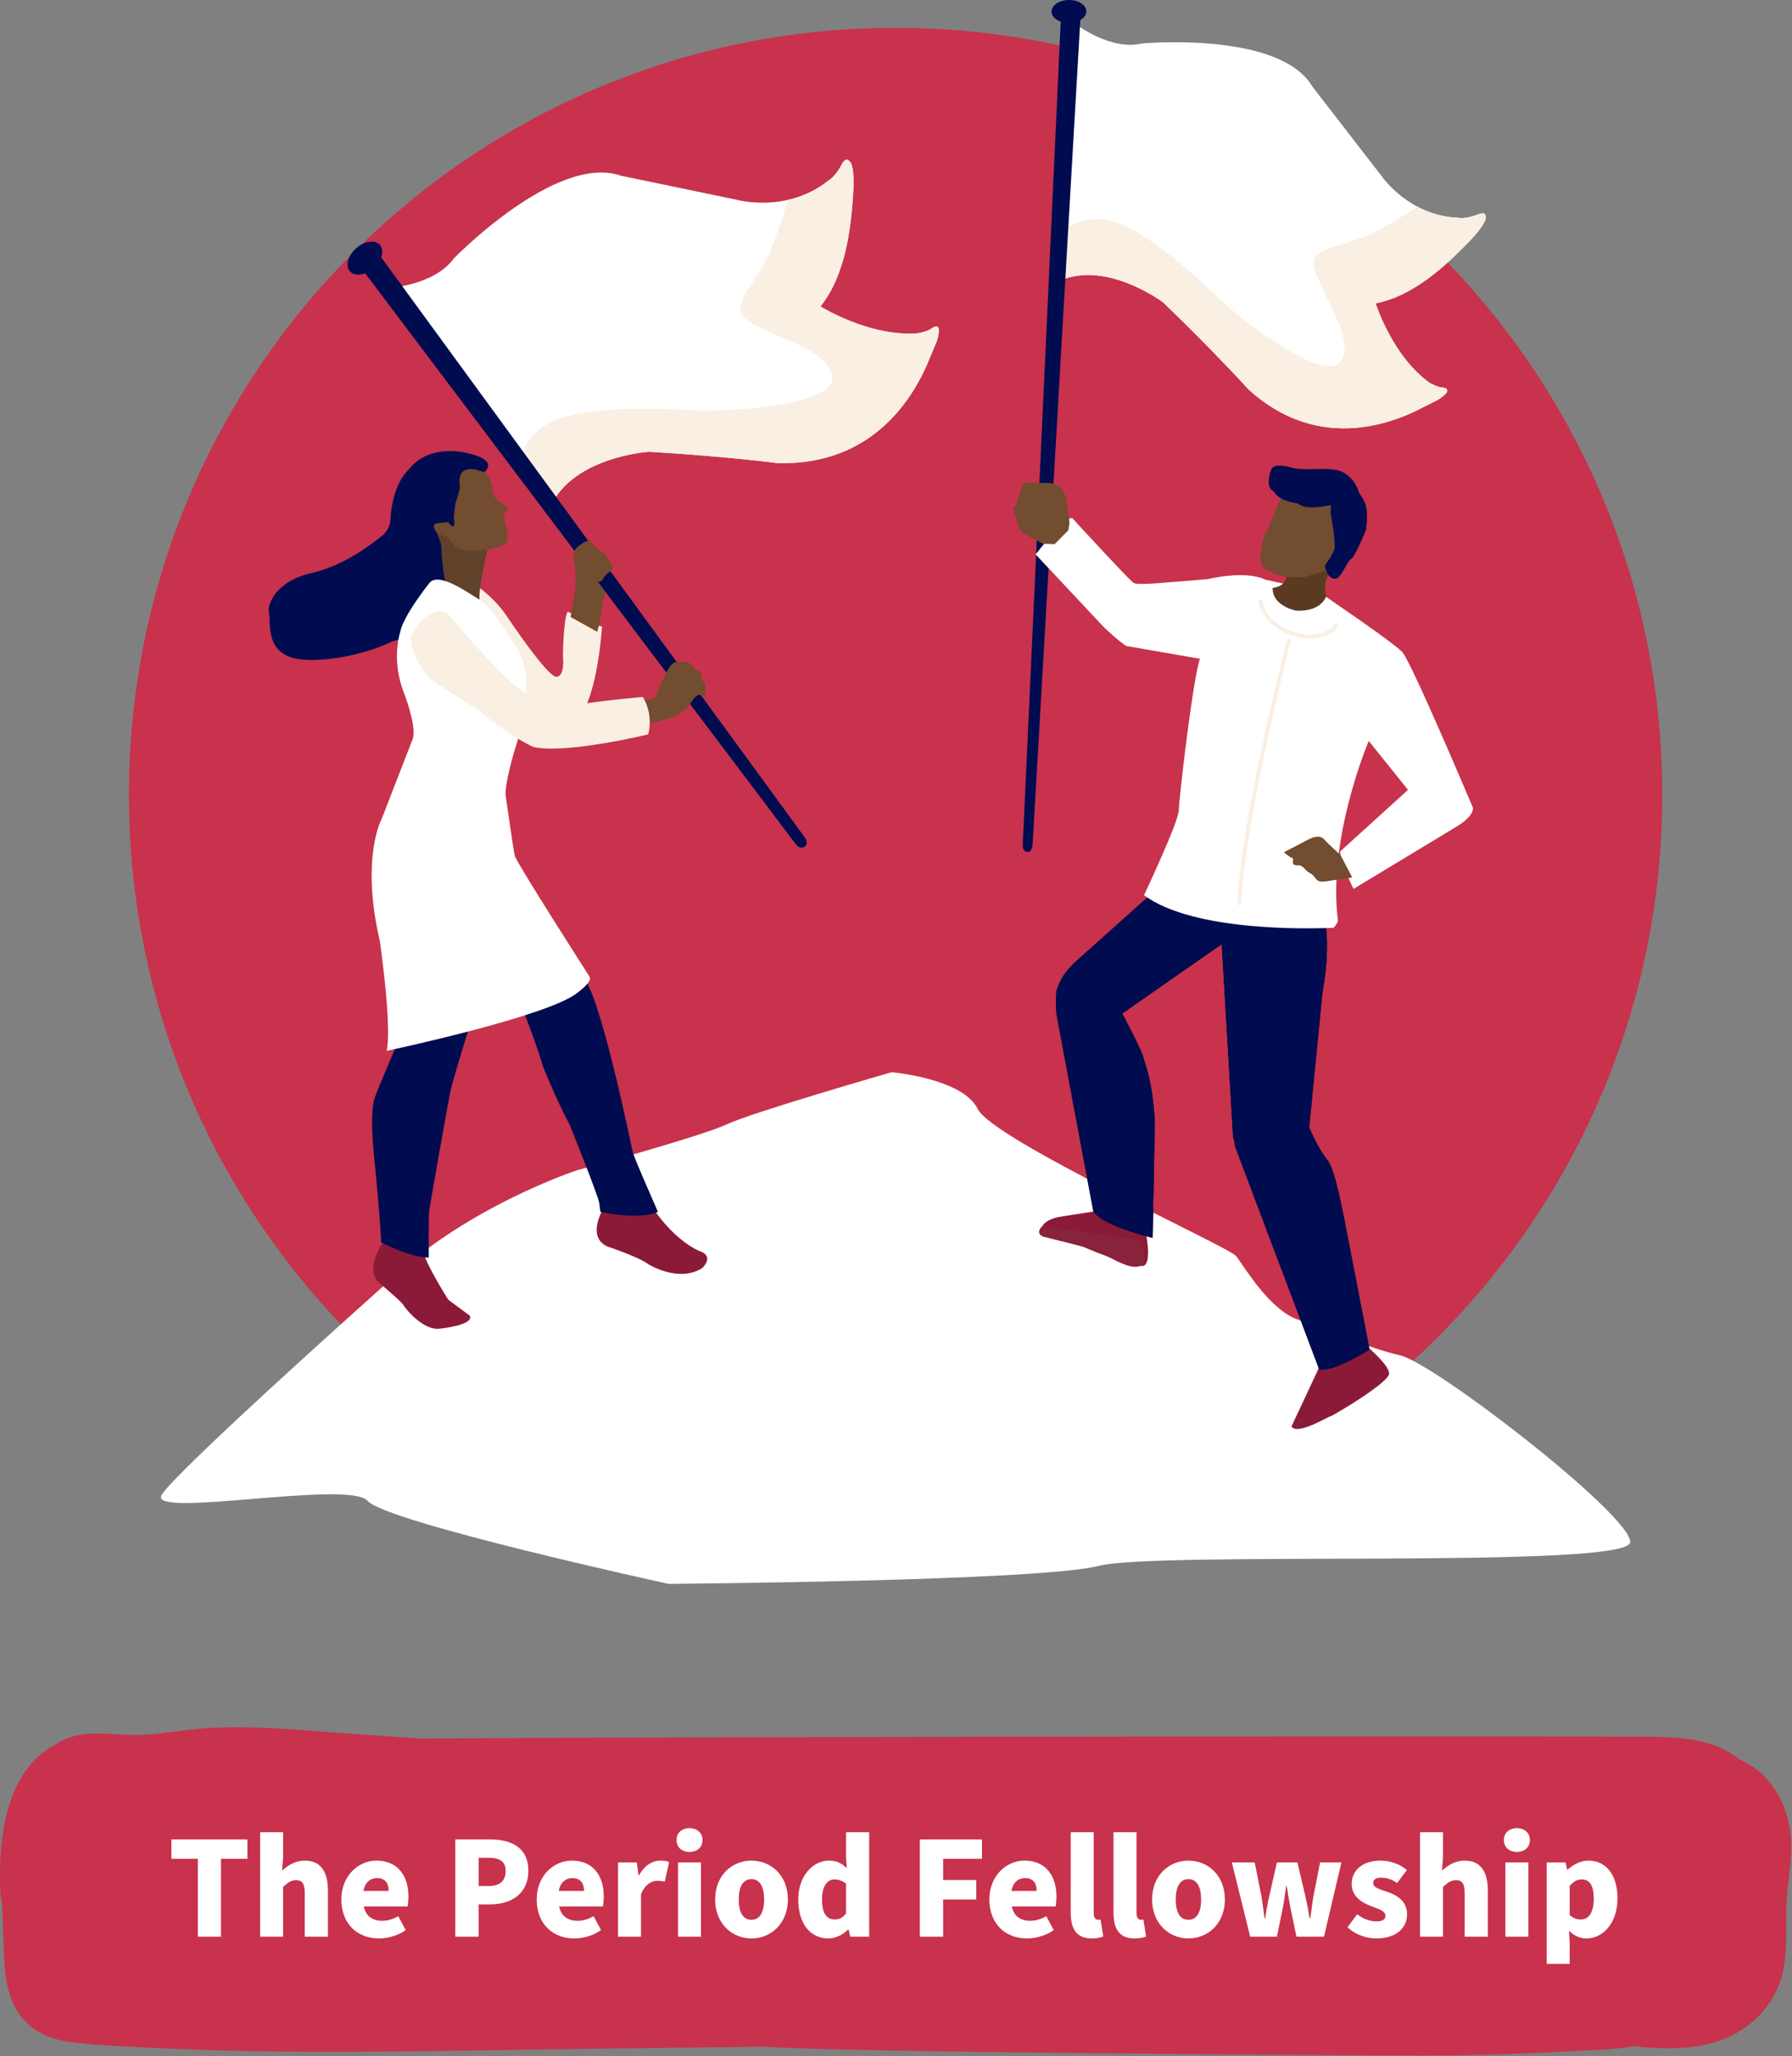 <?xml version="1.0" encoding="UTF-8" standalone="no"?><!DOCTYPE svg PUBLIC "-//W3C//DTD SVG 1.1//EN" "http://www.w3.org/Graphics/SVG/1.1/DTD/svg11.dtd"><svg width="100%" height="100%" viewBox="0 0 1205 1382" version="1.1" xmlns="http://www.w3.org/2000/svg" xmlns:xlink="http://www.w3.org/1999/xlink" xml:space="preserve" xmlns:serif="http://www.serif.com/" style="fill-rule:evenodd;clip-rule:evenodd;stroke-linejoin:round;stroke-miterlimit:2;"><rect x="0" y="0" width="1205" height="1382" fill="#808080" stroke="none"/><g><path d="M1117.76,534.236c0,284.717 -230.808,515.525 -515.525,515.525c-284.716,0 -515.529,-230.808 -515.529,-515.525c0,-284.717 230.813,-515.529 515.529,-515.529c284.717,-0 515.525,230.812 515.525,515.529" style="fill:#c8324c;fill-rule:nonzero;"/><path d="M1204.25,1235.56c-1.717,-23.083 -13.571,-43.971 -34.584,-52.975c-4.366,-3.55 -9.333,-6.529 -14.787,-8.7c-15.234,-6.075 -31.921,-6.508 -48.221,-6.575c-19.138,-0.079 -38.275,-0.121 -57.417,-0.163c-136.571,-0.287 -572.4,0.321 -708.966,1.059l-58.038,0.316c-17.5,-1.233 -35.004,-2.462 -52.504,-3.691c-29.617,-2.084 -59.504,-5.171 -89.225,-3.367c-14.958,0.904 -29.704,3.763 -44.667,4.571c-14.121,0.762 -28.233,-2.475 -42.246,0.029c-6.804,1.217 -12.3,3.579 -16.687,6.783c-2.521,1.296 -4.95,2.796 -7.254,4.542c-27.921,21.154 -30.896,64.783 -29.309,95.904c0.105,2.038 0.509,3.888 1.121,5.579c0.384,12.621 0.721,25.255 1.375,37.859c0.684,13.187 2.65,26.996 10.892,38.012c9.229,12.342 22.862,16.813 38.108,18.392c15.75,1.629 31.679,2.304 47.492,3.133c31.612,1.65 63.262,2.454 94.921,2.7c64.483,0.504 128.979,-0.896 193.45,-1.791c42.333,-0.592 84.687,-1.009 127.046,-1.546c47.354,3.871 394.129,5.871 441.67,5.871c31.796,0.004 63.592,-0.855 95.338,-2.584c15.533,-0.846 31.658,-1.025 47.012,-3.587c14.53,1.587 29.055,2.087 43.355,-0.138c29.629,-4.612 52.895,-25.154 57.491,-53.625c2.213,-13.708 1.159,-27.35 1.638,-41.137c0.516,-14.975 4.112,-29.854 2.996,-44.871" style="fill:#c8324c;fill-rule:nonzero;"/><path d="M831.103,844.147c5.033,6.175 22.654,37.041 42.792,43.216c20.133,6.175 44.533,18.384 67.566,23.596c23.038,5.217 154.775,106.95 154.775,125.471c0,18.525 -317.262,5.779 -357.533,16.071c-40.267,10.291 -289.233,12.05 -289.233,12.05c-0,-0 -189.696,-41.363 -202.28,-55.767c-12.587,-14.408 -148.495,12.346 -138.429,-4.117c10.067,-16.462 151.013,-142 151.013,-142c52.854,-51.445 128.358,-76.141 128.358,-76.141c0,-0 83.058,-22.638 100.679,-30.871c17.617,-8.233 110.742,-34.988 110.742,-34.988c-0,0 47.817,4.117 57.887,24.696c10.067,20.579 168.63,92.609 173.663,98.784" style="fill:#fff;fill-rule:nonzero;"/><path d="M724.373,16.829c-0,0 22.575,17.342 43.495,12.4c0,0 92.663,-8.55 114.688,29.054l46.304,59.821c0,0 18.396,27.213 52.192,28.292c-0,-0 4.083,0.925 11.941,-1.921c0,-0 6.25,-3.113 5.984,1.329c-0,0 2.025,3.188 -12.3,17.846c-14.813,15.158 -36.371,35.317 -61.646,40.275c-0,-0 11.121,35.371 36.233,53.35c0,-0 4.754,2.708 7.95,3.121c0,-0 10.296,0.191 -2.162,8.258l-9.817,4.967c-24.137,12.808 -72.375,29.05 -117.525,-11.684c0,0 -22.879,-25.341 -57.683,-58.787c-0,-0 -41.175,-30.842 -73.329,-12.488" style="fill:#fff;fill-rule:nonzero;"/><path d="M969.213,260.394c-3.195,-0.412 -7.95,-3.121 -7.95,-3.121c-25.112,-17.979 -36.233,-53.35 -36.233,-53.35c25.275,-4.958 46.838,-25.116 61.646,-40.275c14.325,-14.654 12.304,-17.846 12.304,-17.846c0.263,-4.437 -5.987,-1.325 -5.987,-1.325c-7.859,2.846 -11.942,1.917 -11.942,1.917c-10.85,-0.346 -20.108,-3.387 -27.688,-7.354c-6.333,3.9 -13.566,8.3 -21.145,12.804c-23.688,14.083 -38.338,11.296 -47.33,20.575c-8.991,9.275 27.425,50.413 17.438,69.392c-9.988,18.979 -70.842,-29.984 -80.958,-39.617c-10.125,-9.629 -48.609,-47.254 -74.55,-53.854c-15.605,-3.971 -27.825,2.758 -35.092,8.754l-3.025,33.567c32.15,-18.35 73.325,12.491 73.325,12.491c34.808,33.446 57.683,58.784 57.683,58.784c45.15,40.733 93.388,24.496 117.525,11.683l9.817,-4.967c12.462,-8.066 2.162,-8.258 2.162,-8.258" style="fill:#f9efe3;fill-rule:nonzero;"/><path d="M694.295,568.436l32.579,-562.337l-13.192,-0.771l-25.967,562.708c0,0 -0.441,3.779 2.684,4.463c-0,-0 3.075,1.187 3.896,-4.063" style="fill:#010b50;fill-rule:nonzero;"/><path d="M730.464,7.576c0.046,4.254 -5.15,7.758 -11.608,7.829c-6.458,0.071 -11.729,-3.321 -11.775,-7.575c-0.046,-4.254 5.15,-7.758 11.608,-7.829c6.459,-0.071 11.725,3.321 11.775,7.575" style="fill:#010b50;fill-rule:nonzero;"/><path d="M261.83,193.477c0,-0 30.067,-1.575 43.492,-19.925c-0,-0 68.616,-70.563 112.171,-55.463l78.341,16.267c0,0 33.492,9.238 61.4,-13.125c0,0 3.921,-2.058 8.284,-9.75c-0,0 2.887,-6.796 5.72,-3.046c0,0 3.825,1.175 2.384,22.8c-1.496,22.367 -4.975,53.392 -21.884,74.746c0,0 33.25,20.796 65.796,17.992c0,-0 5.688,-1.092 8.534,-2.954c-0,-0 8.412,-6.925 3.941,8.125l-4.479,10.741c-10.6,26.884 -38.221,73.096 -102.517,71.379c0,0 -35.808,-4.65 -86.779,-7.616c0,-0 -54.296,3.5 -67.533,40.354" style="fill:#fff;fill-rule:nonzero;"/><path d="M626.065,221.019c-2.845,1.863 -8.533,2.954 -8.533,2.954c-32.546,2.804 -65.796,-17.991 -65.796,-17.991c16.909,-21.355 20.392,-52.38 21.884,-74.746c1.441,-21.625 -2.38,-22.8 -2.38,-22.8c-2.837,-3.75 -5.72,3.046 -5.72,3.046c-4.363,7.687 -8.284,9.75 -8.284,9.75c-8.958,7.179 -18.496,11.095 -27.312,13.112c-2.413,7.496 -5.204,16 -8.2,24.833c-9.367,27.6 -23.059,35.43 -23.913,49.067c-0.858,13.638 56.696,21.679 61.709,43.804c5.012,22.121 -77.555,24.579 -92.313,23.796c-14.754,-0.787 -71.554,-4.587 -96.95,7.938c-15.275,7.529 -20.471,21.337 -22.192,31.15l20.638,29.07c13.237,-36.854 67.533,-40.354 67.533,-40.354c50.971,2.967 86.775,7.617 86.775,7.617c64.296,1.717 91.917,-44.496 102.517,-71.379l4.479,-10.742c4.475,-15.05 -3.942,-8.125 -3.942,-8.125" style="fill:#f9efe3;fill-rule:nonzero;"/><path d="M258.042,834.455c-0,-0 -12.325,15.7 -4.175,26.829c-0,0 16.212,13.613 17.337,15.758c1.125,2.15 13.379,17.73 24.85,15.955c0,-0 22.834,-2.317 19.879,-8.659l-14.52,-10.796c-0,0 -14.346,-22.537 -17.313,-33.108" style="fill:#8b1a38;fill-rule:nonzero;"/><path d="M405.606,812.551c0,-0 -11.583,18.746 2.917,25.308c-0,0 21.058,6.992 27.254,11.742c0,-0 20.496,12.975 36.538,2.625c-0,-0 8.375,-7.884 -1.73,-11.279c0,-0 -15.695,-5.667 -31.65,-29.025" style="fill:#8b1a38;fill-rule:nonzero;"/><path d="M267.61,700.227c0,-0 -13.912,32.42 -15.658,37.683c-1.75,5.267 -2.975,17.667 0.254,45.925c-0,-0 4.396,45.525 3.933,51.083c0,0 19.463,10.4 32.159,10.346c-0,0 -0.159,-28.462 0.291,-31.6c0.45,-3.133 12.238,-70.071 14.154,-79.612c1.921,-9.542 16.238,-54.425 16.238,-54.425l-51.371,20.6Z" style="fill:#010b50;fill-rule:nonzero;"/><path d="M351.037,677.089c0,0 9.629,24.338 14.083,39.742c0,-0 8.696,21.85 17.871,38.975c0,-0 17.946,44.391 19.917,52.512l0.804,6.259c0,-0 26.483,5.754 38.688,-0.075c-0,-0 -15.971,-36.263 -16.792,-39.65c-0.821,-3.384 -23.217,-113.355 -34.5,-118.505c-11.288,-5.141 -40.071,20.742 -40.071,20.742" style="fill:#010b50;fill-rule:nonzero;"/><path d="M319.248,392.82c-0,-0 12.875,8.171 21.812,21.729c0,0 27.292,40.975 33.192,40.35c5.9,-0.625 4.279,-13.946 4.279,-13.946c0,0 0.267,-25.479 3.246,-29.833c0,-0 18.196,8.492 23.033,10.142c0,-0 -2.687,45.429 -15.437,61.029c-12.754,15.6 -51.042,-15.846 -51.042,-15.846l-32.854,-62.217l13.771,-11.408Z" style="fill:#f9efe3;fill-rule:nonzero;"/><path d="M262.66,346.654c0,0 1.225,8.375 -6.8,14.358c-8.029,5.984 -24.925,19.35 -46.946,24.305c-22.566,5.075 -29.516,20.475 -28.037,26.57c1.479,6.096 -3.425,28.263 20.891,31.234c24.321,2.971 64.763,-9.067 71.013,-19.054c6.246,-9.988 17.833,-22.08 18.271,-23.596c0.437,-1.517 5.612,-14.271 5.858,-15.742c0.25,-1.475 20.267,-43.646 20.267,-43.646l6.087,-21.446c0,0 -2.475,-6.054 -3.287,-6.058c-0.804,-0.004 -30.446,-3.296 -30.446,-3.296c-0,0 -22.654,-3.579 -26.871,36.371" style="fill:#010b50;fill-rule:nonzero;"/><path d="M328.727,365.609c-0,0 -8.096,31.463 -6.013,40.034c2.079,8.571 -30.05,-11.613 -30.291,-12.613c-0.242,-1 -1.821,-20.587 -2.2,-22.158c-0.384,-1.571 -0.096,-22.817 -0.096,-22.817l10.571,-13.158" style="fill:#60422b;fill-rule:nonzero;"/><path d="M308.17,316.446c0,-0 3.179,-6.017 9.204,-4.454c0,-0 9.884,0.829 13.309,14.116c-0,0 0.616,7.513 3.595,9.817l5.913,4.412c-0,0 1.417,0.867 0.692,2.859l-2.396,2.596c-0,-0 3.9,13.579 2.541,17.941c0,0 0.409,2.521 -10.637,5.204c-0,0 -15.9,3.455 -23.617,-0.925l-6.037,-7.408c-0,0 -9.975,-1.208 -8.834,-8.142c0,0 -0.229,-0.95 6.475,-1.57c0,-0 6.3,-3.142 6.867,-9.938c0.571,-6.792 4.075,-12.283 3.529,-15.375c-0.55,-3.096 -0.604,-9.133 -0.604,-9.133" style="fill:#724d2f;fill-rule:nonzero;"/><path d="M315.486,304.837c-0,-0 -27.575,-8.284 -41.796,12.262l14.008,67.267c-2.279,1.287 -3.562,3.904 -1.579,6.637c0.746,1.029 1.4,1.992 1.913,2.934c-0.009,0.012 -0.017,0.029 -0.025,0.045c-0.204,0.042 -0.421,0.084 -0.671,0.121c-2.833,0.438 -4.004,2.509 -3.938,4.688c-1.533,1.129 -3.154,2.171 -4.625,3.321c-3.85,3.02 -7.35,6.391 -10.62,10.02c-1.813,2.017 -1.73,4.45 -0.684,6.325c-2.975,1.438 -6.125,2.509 -9.533,3.021c-6.729,1.013 -4.192,11.292 2.5,10.284c11.721,-1.763 22.45,-9.45 30.829,-17.542c5.538,-5.346 8.713,-11.021 8.463,-17.075c0.587,-1.071 0.77,-2.479 0.245,-4.35c-2.295,-8.217 -2.479,-16.038 -2.687,-16.892c-0.208,-0.858 -0.688,-10.321 -0.688,-10.321l-2.833,-7.52c0,-0 -4.387,-4.988 -0.312,-6.28l7.958,-0.87c-0,-0 1.408,2.079 2.475,2.725c1.067,0.65 1.571,-0.38 1.617,-2.055c0.05,-1.675 -0.475,-3.212 -0.325,-4.458c0.15,-1.25 0.691,-7.129 1.166,-8.908c0.475,-1.779 2.154,-7.329 2.738,-9.288c0.587,-1.954 -0.921,-5.675 0.637,-9.833c1.563,-4.163 7.375,-4.513 11.5,-3.096c4.129,1.421 5.484,1.392 5.384,0.358c-0,0 8,-6.933 -11.117,-11.52" style="fill:#010b50;fill-rule:nonzero;"/><path d="M383.654,414.7l2.667,-14.767c-0,0 1.458,-11.446 0.537,-16.062c-0.916,-4.621 0.317,-11.171 0.317,-11.171c0,-0 8.225,-7.646 16.154,0.917c7.929,8.566 7.375,12.933 7.375,12.933c0,-0 -4.471,13.996 -5.304,18.029c-0.833,4.038 -2.096,14.629 -2.483,15.529c-0.388,0.9 -1.313,4.554 -1.313,4.554" style="fill:#724d2f;fill-rule:nonzero;"/><path d="M541.115,562.777l-289.85,-396.746l-12.117,9.191l295.908,392.121c0,0 2.442,3.638 5.688,1.9c-0,0 3.575,-1.262 0.371,-6.466" style="fill:#010b50;fill-rule:nonzero;"/><path d="M431.245,470.989c0.6,-0.146 8.588,-0.392 9.85,-3.025c0,-0 8.088,-22.5 12.884,-22.817c-0,-0 8.741,-1.488 10.966,1.571c0,-0 1.98,2.058 2.767,3.562c0.792,1.5 4.146,-0.371 3.967,4.117c-0.179,4.492 2.375,2.812 2.504,5.958c0.125,3.142 0.25,7.138 -0.404,7.929c-0.654,0.796 -0.238,-1.845 -3.684,-1.22c-3.445,0.625 -5.833,6.495 -8.195,8.975c-2.363,2.479 -8.48,6.929 -26.667,10.495" style="fill:#724d2f;fill-rule:nonzero;"/><path d="M392.419,384.335c-0,-0 -6.009,-3.988 -6.559,-7.079c-0.55,-3.096 0.088,-6.275 0.763,-7.65c0.675,-1.375 7.371,-7.034 9.646,-5.971c2.275,1.062 3.254,3.446 5.996,5.604c2.741,2.158 4.362,2.167 5.295,4.363c0.938,2.191 4.43,5.779 4.513,7.779c0.079,1.996 -2.35,2.787 -4.646,4.958c-2.296,2.171 -1.742,4.458 -5.262,4.908c-3.521,0.45 -2.771,1.884 -4.659,-0.079c-1.887,-1.962 -5.087,-6.833 -5.087,-6.833" style="fill:#724d2f;fill-rule:nonzero;"/><path d="M255.509,164.643c3.216,3.687 1.296,10.637 -4.3,15.525c-5.596,4.887 -12.738,5.866 -15.959,2.179c-3.22,-3.683 -1.295,-10.633 4.296,-15.525c5.596,-4.888 12.742,-5.863 15.963,-2.179" style="fill:#010b50;fill-rule:nonzero;"/><path d="M396.475,656.541c0,-0 -49.175,-76.704 -50.287,-81.275c-1.108,-4.575 -5.046,-33.267 -6.142,-40.263c-1.091,-6.991 5.913,-30.479 5.913,-30.479c-0,0 15.416,-43.675 3.446,-65.575c-0,0 -18.471,-31.217 -25.434,-34.971c-6.962,-3.758 -29.283,-20.929 -35.525,-11.75c0,0 -17.646,22.034 -19.429,32.954c0,0 -6.117,18.021 2.479,40.138c0,-0 8.413,21.354 6.259,30.754l-21.1,54.333c-0,0 -14.296,25.859 -1.271,81.996c-0,0 8.308,56.671 4.629,73.904c-0,0 108.183,-22.933 128.187,-38.983c0,0 10.321,-7.346 8.275,-10.783" style="fill:#fff;fill-rule:nonzero;"/><path d="M301.238,412.52c0,-0 40.171,48.333 52.259,53.267c12.087,4.933 17.183,10.954 34.604,7.937c17.417,-3.017 44.1,-5.258 44.1,-5.258c-0,-0 7.346,10.316 3.679,25.125c0,-0 -50.1,12.158 -73.758,9.062c-1.225,-0.158 -2.379,-0.362 -3.45,-0.608c-0,-0 -15.504,-6.525 -37.621,-25.358c-0,-0 -28.404,-17.305 -33.083,-21.617c-4.675,-4.313 -14.675,-23.063 -10.78,-29.45c3.896,-6.392 12.967,-18.879 24.05,-13.1" style="fill:#f9efe3;fill-rule:nonzero;"/><path d="M918.11,903.988c0,0 15.971,13.175 15.988,19.229c0.021,6.063 -38.258,28.696 -39.65,28.809c-1.388,0.112 -22.267,12.966 -26.029,6.741c-0,0 20.716,-44.07 21.491,-46c0.784,-1.925 28.2,-8.779 28.2,-8.779" style="fill:#8b1a38;fill-rule:nonzero;"/><path d="M770.275,827.239c0,0 4.442,20.621 -0.929,23.384c-5.375,2.758 -42.054,-12.954 -43.521,-13.771c-1.462,-0.817 -24.804,-12.933 -24.804,-12.933c-0,-0 1.979,-4.355 11.633,-6.059c9.654,-1.704 27.646,-4.075 28.996,-4.646" style="fill:#8b1a38;fill-rule:nonzero;"/><path d="M904.251,820.959c-8.196,-41.296 -10.058,-38.35 -14.841,-45.658c-4.775,-7.313 -9.084,-17.454 -9.084,-17.454l8.875,-90.209c5.834,-31.929 1.667,-49.075 1.667,-49.075c-6.167,-24.679 -101.767,-31.025 -101.767,-31.025l-67.158,60.034c-0.238,0.379 -0.508,0.75 -0.871,1.091c-5.25,4.934 -8.621,10.579 -10.646,17.246c-0.496,5.05 -0.337,10.167 -0.104,15.242l24.883,133.046c6.388,9.975 39.875,17.787 39.875,17.787l1.48,-77.729c-1.584,-28.542 -6.588,-38.629 -7.667,-43.438c-1.083,-4.808 -14.254,-29.625 -14.254,-29.625l66.891,-46.6l7.655,130.017c0.308,0.508 0.525,1.075 0.633,1.683c0.267,1.53 0.537,3.055 0.808,4.584l56.388,149.35c8.616,2.808 33.904,-13.2 33.904,-13.2l-16.667,-86.067Z" style="fill-rule:nonzero;"/><path d="M990.393,542.784c-0,0 -41.405,-98.075 -47.513,-104.579c-6.117,-6.5 -50.471,-36.521 -50.471,-36.521c-10.441,-8.25 -4.608,-22.704 -4.608,-22.704l-7.671,-8.475l-5.754,24.234l-23.479,-5.117c-13.813,-6.588 -38.492,-0.417 -38.492,-0.417c-25.012,1.996 -47.187,4.471 -50.133,2.609c-2.946,-1.863 -41.238,-43.55 -41.238,-43.55c-4.337,-1.75 -24.625,24.341 -24.625,24.341l45.104,48.138c9.113,9.058 15.755,13.421 15.755,13.421l49.633,8.62c-4.617,12.255 -14.154,94.125 -14.238,101.821c-0.083,7.696 -23.4,57.109 -23.4,57.109c33.388,24.45 109.767,22.645 127.396,21.875l0.013,-0.017c1.4,-1.313 2.366,-2.879 3.025,-4.571c-7.263,-55.683 20.691,-120.962 20.691,-120.962l26.4,32.85l-45.633,41.404c-0.137,7.004 9,25.15 9,25.15l68.033,-41.096c14.034,-8.117 12.205,-13.563 12.205,-13.563" style="fill:#cb304a;fill-rule:nonzero;"/><path d="M894.355,384.553c0,-0 -5.783,7.608 -2.483,15.991c0,0 -2.896,10.759 -20.262,9.892c-0,0 -16.025,-2.854 -15.884,-15.275c0,0 6.725,-0.537 8.604,-5.2l8.342,-17.962c0,-0 16.767,-6.605 21.683,12.554" style="fill:#5b3a22;fill-rule:nonzero;"/><path d="M911.263,356.129c-0,-0 7.308,-16.755 -0.209,-21.417c-7.516,-4.663 -20.671,-9.254 -26.737,-9.896c-6.067,-0.642 -18.217,2.583 -21.25,6.963c-3.038,4.379 -9.792,23.345 -12.796,28.095c-0,0 -5.217,14.705 -0.942,21.134c0,-0 15.409,9.296 28.363,6.758c-0,0 22.808,-6.337 26.187,-11.117c3.375,-4.783 7.384,-20.52 7.384,-20.52" style="fill:#724d2f;fill-rule:nonzero;"/><path d="M894.885,339.389c-0,-0 -15.113,3.841 -21.075,-0.196c-5.963,-4.038 -14.646,-4.471 -15.784,-9.267c-1.133,-4.8 -2.629,-14.079 -2.629,-14.079c0,-0 3.871,6.083 10.596,5.546c6.729,-0.538 26.067,-3.213 29.55,-1.988c3.479,1.229 16.004,7.371 17.362,10.271c1.363,2.9 5.021,6.367 5.875,12.317c0.85,5.946 -0.362,14.316 -0.362,14.316c-0,0 -6.933,16.721 -9.396,18.8c-2.467,2.075 -3.217,2.134 -5.996,4.992c-2.779,2.854 -6.562,7.292 -6.562,7.292c-0,-0 -8.263,-4.604 -4.484,-9.042c3.784,-4.437 5.58,-10.225 5.58,-10.225c-0,0 -0.196,-7.125 -0.992,-12.329c-0.788,-5.2 -2.013,-11.117 -1.763,-12.642c0.259,-1.525 0.08,-3.766 0.08,-3.766" style="fill-rule:nonzero;"/><path d="M901.338,574.608c-0,-0 -8.288,-7.496 -9.825,-9.238c-1.542,-1.741 -3.742,-5.65 -13.392,-0.258l-14.716,7.687c-0,0 3.412,3.3 5.341,3.775c1.929,0.475 -0.921,4.275 2.067,4.875c2.992,0.6 2.475,-0.616 4.917,1.08c2.445,1.695 1.662,2.387 5.62,4.591c3.955,2.204 2.813,6.288 9.667,5.317c6.854,-0.967 18.267,-2.721 18.267,-2.721" style="fill:#724d2f;fill-rule:nonzero;"/><path d="M719.189,351.44l-2.071,-14.283c-0,-0 -0.792,-12.759 -12.888,-12.488c-12.095,0.267 -15.216,-0.883 -16.42,1.546c-1.205,2.425 -3.18,9.808 -4.346,12.7c-1.167,2.887 -2.584,-0.263 -1.179,5.687c1.404,5.946 3.12,12.8 7.475,14.784c4.35,1.983 11.67,6.058 11.67,6.058l7.717,0.317l9.271,-9.367" style="fill:#724d2f;fill-rule:nonzero;"/><path d="M904.251,820.959c-8.196,-41.296 -10.058,-38.35 -14.841,-45.658c-4.775,-7.313 -9.084,-17.454 -9.084,-17.454l8.875,-90.209c5.834,-31.929 1.667,-49.075 1.667,-49.075c-6.167,-24.679 -101.767,-31.025 -101.767,-31.025l-67.158,60.034c-0.238,0.379 -0.508,0.75 -0.871,1.091c-5.25,4.934 -8.621,10.579 -10.646,17.246c-0.496,5.05 -0.337,10.167 -0.104,15.242l24.883,133.046c6.388,9.975 39.875,17.787 39.875,17.787l1.48,-77.729c-1.584,-28.542 -6.588,-38.629 -7.667,-43.438c-1.083,-4.808 -14.254,-29.625 -14.254,-29.625l66.891,-46.6l7.655,130.017c0.308,0.508 0.525,1.075 0.633,1.683c0.267,1.53 0.537,3.055 0.808,4.584l56.388,149.35c8.616,2.808 33.904,-13.2 33.904,-13.2l-16.667,-86.067Z" style="fill:#010b50;fill-rule:nonzero;"/><path d="M990.393,542.784c-0,0 -41.405,-98.075 -47.513,-104.579c-6.117,-6.5 -50.471,-36.521 -50.471,-36.521c-10.441,-8.25 -4.608,-22.704 -4.608,-22.704l-7.671,-8.475l-5.754,24.234l-23.479,-5.117c-13.813,-6.588 -38.492,-0.417 -38.492,-0.417c-25.012,1.996 -47.187,4.471 -50.133,2.609c-2.946,-1.863 -41.238,-43.55 -41.238,-43.55c-4.337,-1.75 -24.625,24.341 -24.625,24.341l45.104,48.138c9.113,9.058 15.755,13.421 15.755,13.421l49.633,8.62c-4.617,12.255 -14.154,94.125 -14.238,101.821c-0.083,7.696 -23.4,57.109 -23.4,57.109c33.388,24.45 109.767,22.645 127.396,21.875l0.013,-0.017c1.4,-1.313 2.366,-2.879 3.025,-4.571c-7.263,-55.683 20.691,-120.962 20.691,-120.962l26.4,32.85l-45.633,41.404c-0.137,7.004 9,25.15 9,25.15l68.033,-41.096c14.034,-8.117 12.205,-13.563 12.205,-13.563" style="fill:#fff;fill-rule:nonzero;"/><path d="M894.355,384.553c0,-0 -5.783,7.608 -2.483,15.991c0,0 -2.896,10.759 -20.262,9.892c-0,0 -16.025,-2.854 -15.884,-15.275c0,0 6.725,-0.537 8.604,-5.2l8.342,-17.962c0,-0 16.767,-6.605 21.683,12.554" style="fill:#5b3a22;fill-rule:nonzero;"/><path d="M911.263,356.129c-0,-0 7.308,-16.755 -0.209,-21.417c-7.516,-4.663 -20.671,-9.254 -26.737,-9.896c-6.067,-0.642 -18.217,2.583 -21.25,6.963c-3.038,4.379 -9.479,24.275 -12.484,29.029c0,-0 -5.529,13.771 -1.254,20.2c0,-0 7.367,8.604 28.363,6.758c-0,0 22.808,-6.337 26.187,-11.117c3.375,-4.783 7.384,-20.52 7.384,-20.52" style="fill:#724d2f;fill-rule:nonzero;"/><path d="M901.338,574.608c-0,-0 -8.288,-7.496 -9.825,-9.238c-1.542,-1.741 -3.742,-5.65 -13.392,-0.258l-14.716,7.687c-0,0 3.412,3.3 5.341,3.775c1.929,0.475 -0.921,4.275 2.067,4.875c2.992,0.6 2.475,-0.616 4.917,1.08c2.445,1.695 1.662,2.387 5.62,4.591c3.955,2.204 2.813,6.288 9.667,5.317c6.854,-0.967 18.267,-2.721 18.267,-2.721" style="fill:#724d2f;fill-rule:nonzero;"/><path d="M719.189,351.44l-2.071,-14.283c-0,-0 -0.792,-12.759 -12.888,-12.488c-12.095,0.267 -15.216,-0.883 -16.42,1.546c-1.205,2.425 -3.18,9.808 -4.346,12.7c-1.167,2.887 -2.584,-0.263 -1.179,5.687c1.404,5.946 3.12,12.8 7.475,14.784c4.35,1.983 11.67,6.058 11.67,6.058l7.717,0.317l9.271,-9.367" style="fill:#724d2f;fill-rule:nonzero;"/><path d="M701.02,823.919c0,0 -5.712,5.071 0.834,7.363c-0,-0 29.133,7.2 34.371,8.837c5.237,1.638 22.587,14.075 30.116,10.8c7.525,-3.27 0,-17.345 0,-17.345" style="fill:#89223b;fill-rule:nonzero;"/><path d="M833.337,608.468l-0.063,0c-0.716,-0.033 -1.279,-0.646 -1.246,-1.366c2.596,-57.738 33.121,-175.846 33.43,-177.034c0.179,-0.696 0.895,-1.129 1.595,-0.937c0.7,0.183 1.117,0.896 0.938,1.596c-0.308,1.183 -30.763,119.029 -33.35,176.491c-0.029,0.7 -0.608,1.25 -1.304,1.25" style="fill:#f9efe3;fill-rule:nonzero;"/><path d="M879.382,429.308c-0.054,-0 -0.104,-0.004 -0.159,-0.009c-15.554,-1.858 -23.691,-8.537 -27.775,-13.812c-4.475,-5.779 -5.195,-11.104 -5.229,-11.329c-0.087,-0.717 0.421,-1.371 1.134,-1.463c0.708,-0.083 1.375,0.413 1.466,1.129c0.104,0.805 2.913,19.517 30.634,22.863c1.129,-0.017 14.929,-0.367 17.925,-7.492c0.283,-0.666 1.045,-0.971 1.712,-0.696c0.671,0.28 0.983,1.046 0.7,1.713c-3.787,8.992 -19.733,9.096 -20.408,9.096" style="fill:#f9efe3;fill-rule:nonzero;"/><path d="M918.42,356.309c-0,-0 1.212,-8.371 0.362,-14.317c-0.692,-4.825 -3.217,-8.008 -4.875,-10.588c-2.025,-7.341 -7.642,-13.937 -14.921,-15.416c-8.954,-1.821 -18.529,0.154 -27.641,-1.088c-3.33,-0.454 -7.921,-2.366 -11.667,-1.866c-0.733,-0.084 -1.463,-0.03 -2.096,0.283c-1.229,0.296 -2.346,1.092 -2.912,2.592c-1.442,3.82 -3.155,11.55 1.287,14.037c0.133,0.075 0.292,0.125 0.433,0.192c1.159,2.15 3.134,3.996 6.43,5.512c3.029,1.392 6.225,2.196 9.504,2.679c0.504,0.28 1.016,0.542 1.487,0.863c5.963,4.037 21.075,0.196 21.075,0.196c0,-0 0.179,2.241 -0.079,3.766c-0.254,1.525 0.971,7.442 1.763,12.642c0.791,5.204 0.987,12.329 0.987,12.329c0,0 -1.792,5.788 -5.579,10.225c-1.588,1.867 -1.042,3.759 0.121,5.325c0.333,2.1 1.679,3.954 3.737,4.921c2.479,1.163 3.921,-0.137 5.459,-2.079c2.645,-3.358 4.012,-7.45 6.866,-10.675c0.034,-0.038 0.059,-0.071 0.088,-0.104c0.237,-0.192 0.491,-0.396 0.771,-0.629c0.795,-0.667 2.05,-2.859 3.391,-5.517c0.171,-0.338 0.35,-0.679 0.513,-1.029c2.679,-5.467 5.496,-12.254 5.496,-12.254" style="fill:#010b50;fill-rule:nonzero;"/><g><path d="M133.03,1301.69l15.567,-0l-0,-52.324l17.776,0l-0,-13.056l-51.119,0l0,13.056l17.776,0l0,52.324Z" style="fill:#fff;fill-rule:nonzero;"/><path d="M174.909,1301.69l15.466,-0l0,-33.443c3.113,-2.812 5.222,-4.519 8.737,-4.519c4.018,-0 5.825,2.109 5.825,9.038l0,28.924l15.567,-0l-0,-30.932c-0,-12.454 -4.62,-20.187 -15.466,-20.187c-6.829,0 -11.65,3.415 -15.366,6.729l0.703,-8.938l0,-16.872l-15.466,-0l0,70.2Z" style="fill:#fff;fill-rule:nonzero;"/><path d="M254.851,1302.89c5.925,-0 12.754,-1.908 17.976,-5.624l-5.021,-9.34c-3.515,2.009 -7.13,3.113 -10.746,3.113c-6.327,0 -11.047,-2.912 -12.453,-9.641l29.426,0c0.301,-1.406 0.602,-4.017 0.602,-6.829c0,-13.558 -7.03,-24.003 -21.492,-24.003c-11.951,0 -23.601,9.943 -23.601,26.112c0,16.671 11.048,26.212 25.309,26.212Zm-10.445,-31.936c1.004,-5.825 4.72,-8.637 9.139,-8.637c5.624,-0 7.834,3.715 7.834,8.637l-16.973,-0Z" style="fill:#fff;fill-rule:nonzero;"/><path d="M306.163,1301.69l15.667,-0l0,-21.693l7.733,0c13.759,0 25.71,-6.829 25.71,-22.496c-0,-16.069 -11.75,-21.191 -26.112,-21.191l-22.998,0l0,65.38Zm15.667,-34.046l0,-18.981l6.428,0c7.632,0 11.75,2.31 11.75,8.838c-0,6.528 -3.616,10.143 -11.349,10.143l-6.829,0Z" style="fill:#fff;fill-rule:nonzero;"/><path d="M386.205,1302.89c5.926,-0 12.755,-1.908 17.977,-5.624l-5.021,-9.34c-3.515,2.009 -7.131,3.113 -10.746,3.113c-6.327,0 -11.048,-2.912 -12.454,-9.641l29.426,0c0.301,-1.406 0.603,-4.017 0.603,-6.829c-0,-13.558 -7.03,-24.003 -21.492,-24.003c-11.951,0 -23.601,9.943 -23.601,26.112c0,16.671 11.047,26.212 25.308,26.212Zm-10.444,-31.936c1.004,-5.825 4.72,-8.637 9.139,-8.637c5.624,-0 7.833,3.715 7.833,8.637l-16.972,-0Z" style="fill:#fff;fill-rule:nonzero;"/><path d="M415.588,1301.69l15.466,-0l-0,-28.522c2.611,-6.628 7.13,-9.039 10.846,-9.039c2.21,0 3.314,0.201 5.122,0.603l2.913,-13.156c-1.406,-0.703 -3.114,-1.005 -6.026,-1.005c-5.022,0 -10.545,3.114 -14.161,9.842l-0.401,0l-1.105,-8.636l-12.654,-0l-0,49.913Z" style="fill:#fff;fill-rule:nonzero;"/><path d="M455.917,1301.69l15.466,-0l0,-49.913l-15.466,-0l0,49.913Zm7.733,-56.943c5.122,-0 8.738,-3.114 8.738,-8.035c-0,-4.82 -3.616,-7.934 -8.738,-7.934c-5.121,0 -8.737,3.114 -8.737,7.934c0,4.921 3.616,8.035 8.737,8.035Z" style="fill:#fff;fill-rule:nonzero;"/><path d="M505.285,1302.89c12.755,-0 24.505,-9.641 24.505,-26.212c0,-16.571 -11.75,-26.112 -24.505,-26.112c-12.654,0 -24.404,9.541 -24.404,26.112c0,16.571 11.75,26.212 24.404,26.212Zm0,-12.554c-5.824,0 -8.536,-5.322 -8.536,-13.658c-0,-8.235 2.712,-13.658 8.536,-13.658c5.825,-0 8.537,5.423 8.537,13.658c-0,8.336 -2.712,13.658 -8.537,13.658Z" style="fill:#fff;fill-rule:nonzero;"/><path d="M557.164,1302.89c4.72,-0 9.642,-2.511 13.157,-6.026l0.301,0l1.105,4.821l12.754,-0l0,-70.2l-15.566,-0l-0,16.772l0.502,7.431c-3.214,-3.113 -6.528,-5.122 -12.052,-5.122c-10.344,0 -20.588,9.842 -20.588,26.112c0,16.27 8.035,26.212 20.387,26.212Zm4.118,-12.755c-5.323,0 -8.537,-4.017 -8.537,-13.557c0,-9.34 3.917,-13.358 8.336,-13.358c2.511,0 5.423,0.804 7.834,2.913l-0,19.885c-2.31,3.113 -4.62,4.117 -7.633,4.117Z" style="fill:#fff;fill-rule:nonzero;"/><path d="M618.532,1301.69l15.667,-0l0,-25.007l22.295,-0l0,-13.056l-22.295,0l0,-14.261l26.112,0l-0,-13.056l-41.779,0l0,65.38Z" style="fill:#fff;fill-rule:nonzero;"/><path d="M690.597,1302.89c5.926,-0 12.755,-1.908 17.977,-5.624l-5.021,-9.34c-3.515,2.009 -7.131,3.113 -10.746,3.113c-6.327,0 -11.048,-2.912 -12.454,-9.641l29.426,0c0.301,-1.406 0.603,-4.017 0.603,-6.829c-0,-13.558 -7.03,-24.003 -21.492,-24.003c-11.951,0 -23.601,9.943 -23.601,26.112c0,16.671 11.047,26.212 25.308,26.212Zm-10.444,-31.936c1.004,-5.825 4.72,-8.637 9.139,-8.637c5.624,-0 7.833,3.715 7.833,8.637l-16.972,-0Z" style="fill:#fff;fill-rule:nonzero;"/><path d="M734.14,1302.89c3.415,-0 6.026,-0.603 7.733,-1.306l-1.807,-11.449c-0.804,0.201 -1.205,0.201 -1.808,0.201c-1.205,0 -2.812,-1.004 -2.812,-4.218l0,-54.633l-15.466,-0l-0,54.031c-0,10.444 3.515,17.374 14.16,17.374Z" style="fill:#fff;fill-rule:nonzero;"/><path d="M762.921,1302.89c3.414,-0 6.025,-0.603 7.733,-1.306l-1.808,-11.449c-0.804,0.201 -1.205,0.201 -1.808,0.201c-1.205,0 -2.812,-1.004 -2.812,-4.218l0,-54.633l-15.466,-0l0,54.031c0,10.444 3.515,17.374 14.161,17.374Z" style="fill:#fff;fill-rule:nonzero;"/><path d="M799.132,1302.89c12.755,-0 24.505,-9.641 24.505,-26.212c0,-16.571 -11.75,-26.112 -24.505,-26.112c-12.654,0 -24.404,9.541 -24.404,26.112c0,16.571 11.75,26.212 24.404,26.212Zm0,-12.554c-5.824,0 -8.536,-5.322 -8.536,-13.658c-0,-8.235 2.712,-13.658 8.536,-13.658c5.825,-0 8.537,5.423 8.537,13.658c-0,8.336 -2.712,13.658 -8.537,13.658Z" style="fill:#fff;fill-rule:nonzero;"/><path d="M840.667,1301.69l17.977,-0l3.917,-19.182c0.904,-4.62 1.506,-9.039 2.31,-14.763l0.401,-0c0.804,5.724 1.607,10.143 2.511,14.763l4.017,19.182l18.479,-0l11.75,-49.913l-14.361,-0l-4.419,22.496c-0.904,4.82 -1.306,9.641 -2.209,15.064l-0.402,0c-0.904,-5.423 -1.808,-10.244 -2.913,-15.064l-5.322,-22.496l-13.759,-0l-5.122,22.496c-1.105,4.72 -1.908,9.641 -2.812,15.064l-0.402,0c-0.703,-5.423 -1.305,-10.244 -2.109,-15.064l-4.519,-22.496l-15.366,-0l12.353,49.913Z" style="fill:#fff;fill-rule:nonzero;"/><path d="M925.386,1302.89c13.558,-0 20.789,-7.13 20.789,-16.27c0,-8.235 -6.026,-12.754 -13.658,-15.164c-6.327,-2.009 -9.139,-3.214 -9.139,-5.825c-0,-2.21 1.707,-3.616 5.322,-3.616c3.415,0 7.131,1.005 10.746,3.616l6.629,-8.738c-4.319,-3.615 -10.545,-6.327 -17.877,-6.327c-11.649,0 -19.282,6.327 -19.282,15.768c-0,7.733 6.026,12.252 13.156,14.863c5.323,2.009 9.541,3.314 9.541,6.327c-0,2.411 -1.707,3.917 -5.925,3.917c-3.917,0 -8.436,-1.205 -13.056,-4.821l-6.528,8.738c5.021,4.921 12.654,7.532 19.282,7.532Z" style="fill:#fff;fill-rule:nonzero;"/><path d="M954.869,1301.69l15.467,-0l-0,-33.443c3.113,-2.812 5.222,-4.519 8.737,-4.519c4.017,-0 5.825,2.109 5.825,9.038l-0,28.924l15.566,-0l0,-30.932c0,-12.454 -4.619,-20.187 -15.466,-20.187c-6.829,0 -11.65,3.415 -15.365,6.729l0.703,-8.938l-0,-16.872l-15.467,-0l0,70.2Z" style="fill:#fff;fill-rule:nonzero;"/><path d="M1012.27,1301.69l15.466,-0l-0,-49.913l-15.466,-0l-0,49.913Zm7.733,-56.943c5.122,-0 8.737,-3.114 8.737,-8.035c0,-4.82 -3.615,-7.934 -8.737,-7.934c-5.122,0 -8.737,3.114 -8.737,7.934c-0,4.921 3.615,8.035 8.737,8.035Z" style="fill:#fff;fill-rule:nonzero;"/><path d="M1040.05,1319.97l15.466,-0l-0,-14.462l-0.502,-7.733c3.515,3.314 7.431,5.122 11.75,5.122c10.746,-0 20.889,-9.842 20.889,-27.015c0,-15.366 -7.432,-25.309 -19.483,-25.309c-5.122,0 -10.143,2.511 -13.96,6.026l-0.402,0l-1.104,-4.82l-12.654,-0l-0,68.191Zm22.998,-29.828c-2.41,0 -5.021,-0.703 -7.532,-2.912l-0,-19.785c2.711,-2.912 5.122,-4.218 8.034,-4.218c5.524,0 8.135,4.118 8.135,12.855c-0,10.144 -3.816,14.06 -8.637,14.06Z" style="fill:#fff;fill-rule:nonzero;"/></g></g></svg>
